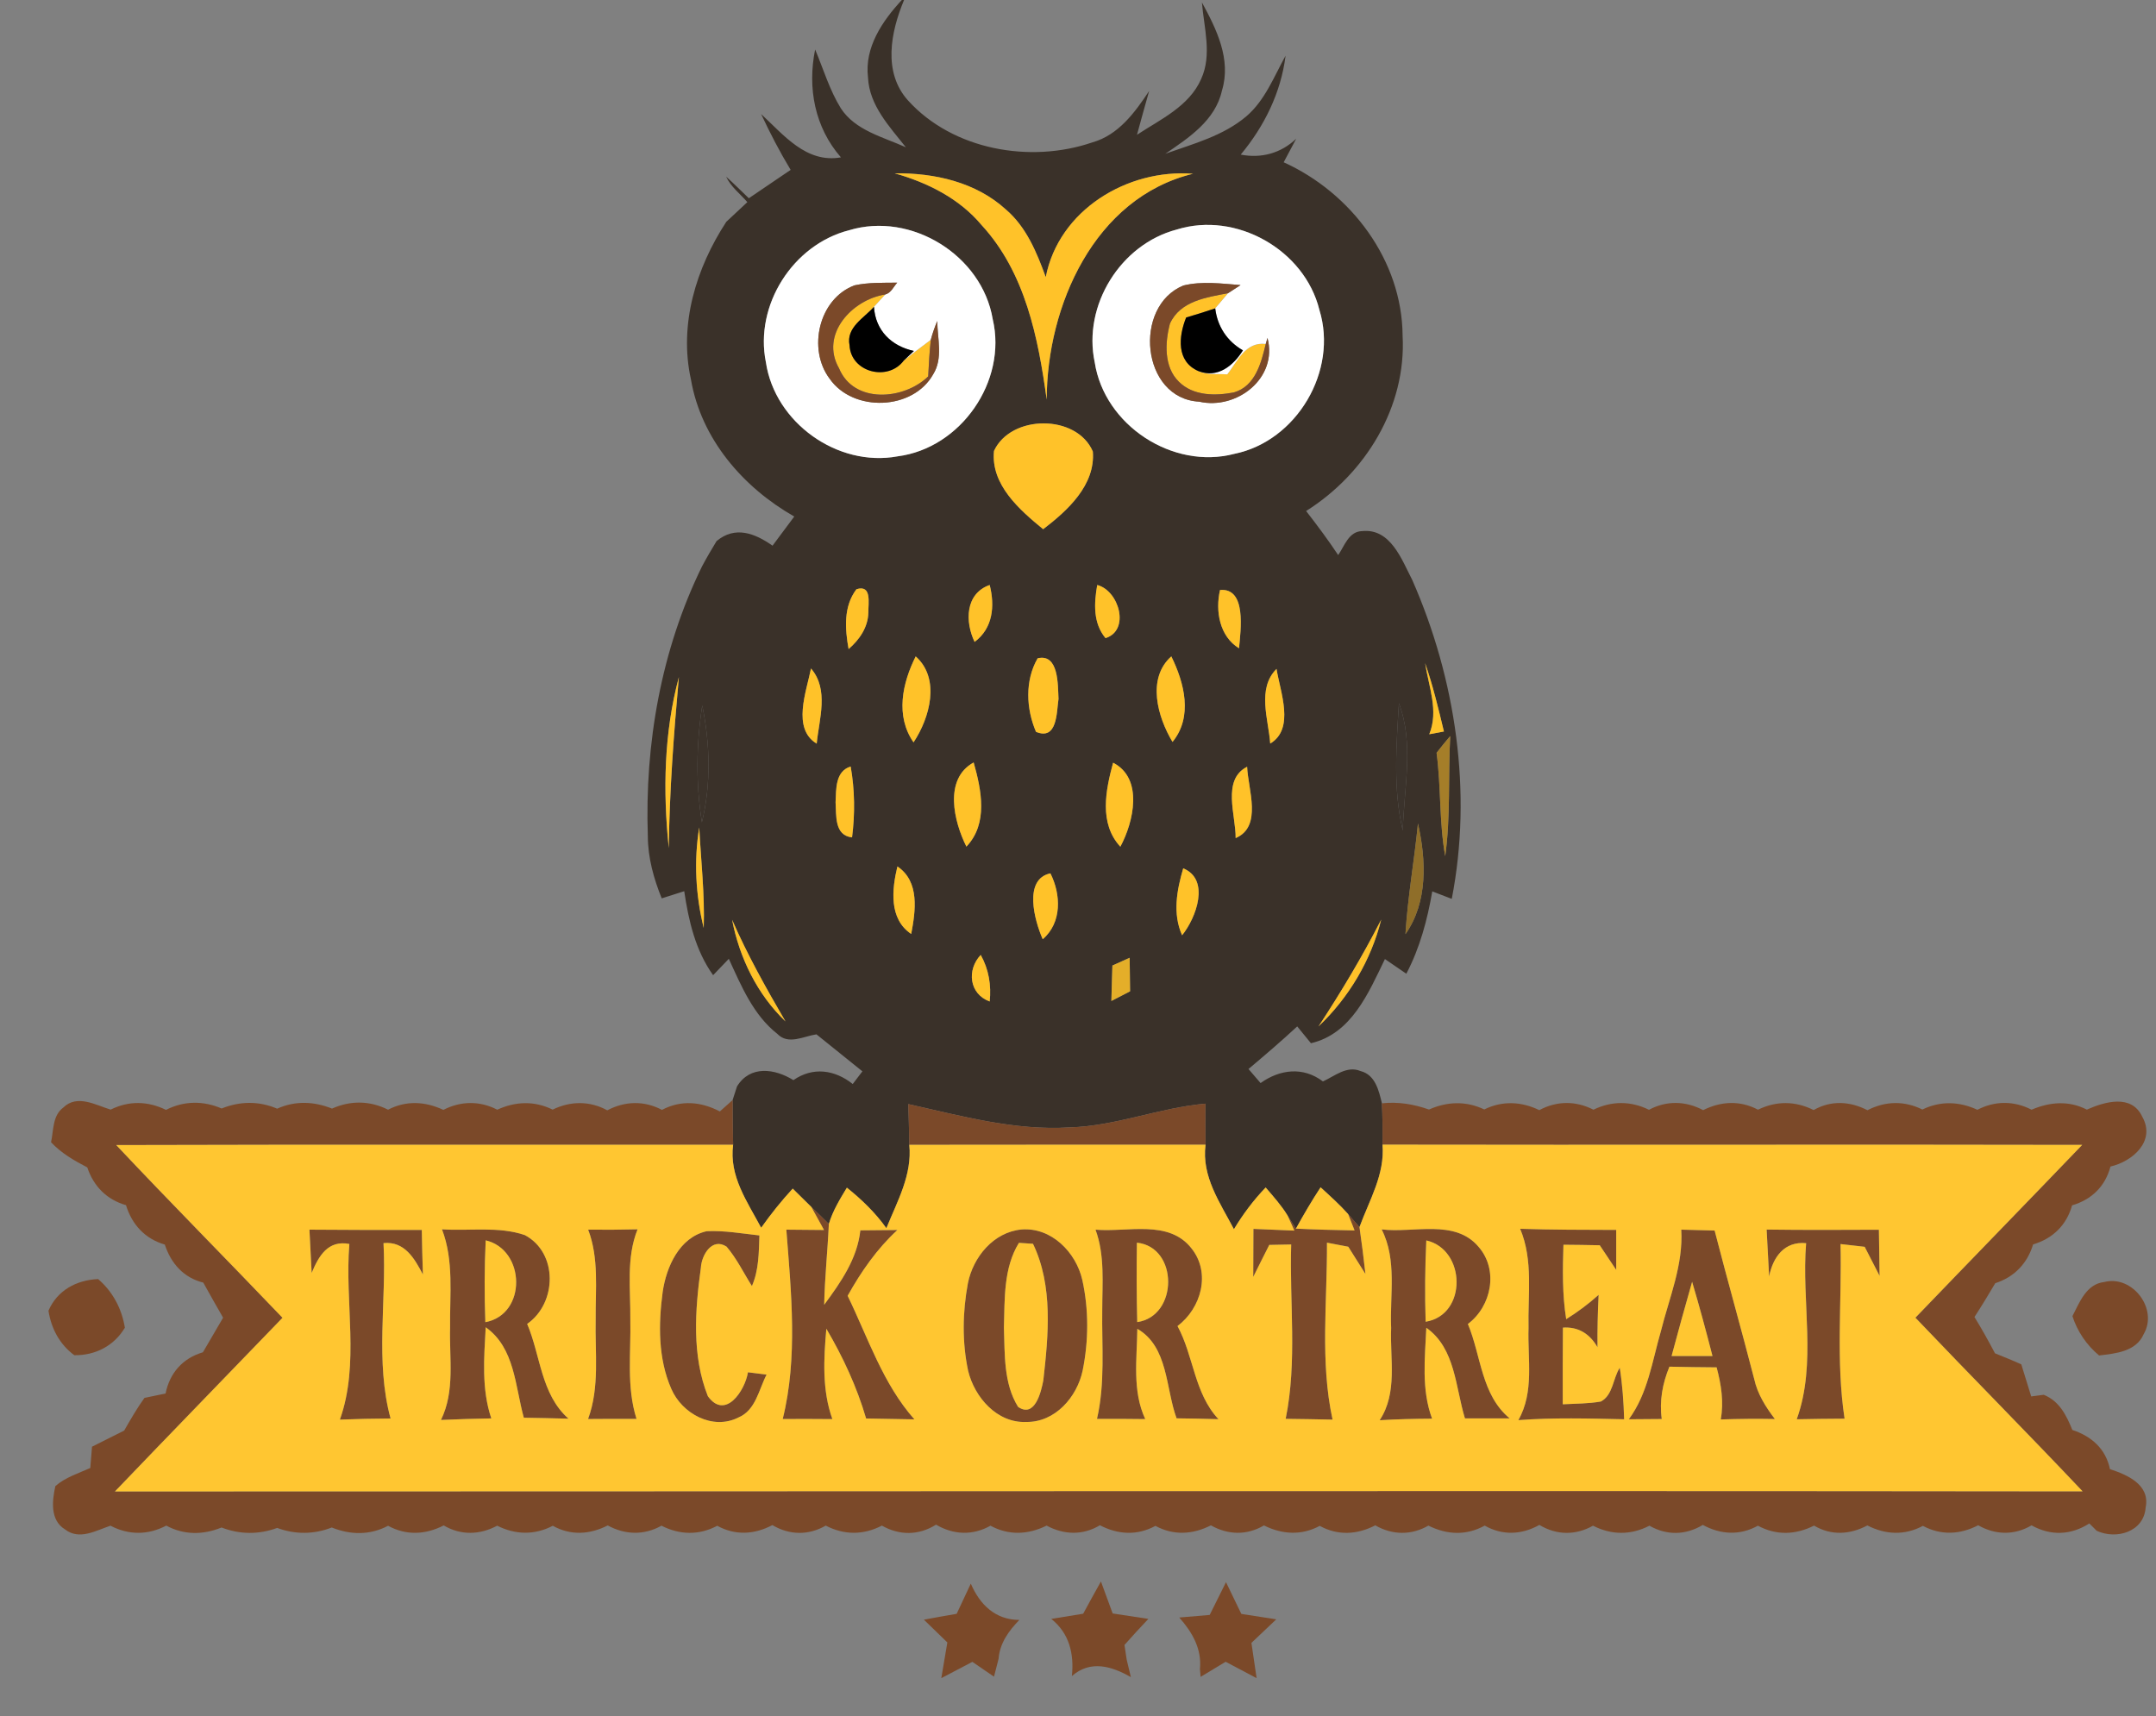<?xml version="1.0" encoding="UTF-8" ?>
<!DOCTYPE svg PUBLIC "-//W3C//DTD SVG 1.1//EN" "http://www.w3.org/Graphics/SVG/1.1/DTD/svg11.dtd">
<svg width="250pt" height="199pt" viewBox="0 0 250 199" version="1.1" xmlns="http://www.w3.org/2000/svg">
<rect x="0" y="0" width="250" height="199" fill="#808080" stroke="none"/>
<g id="normal">
<path fill="#3a3129" opacity="1.00" d=" M 104.57 0.00 L 104.83 0.00 C 103.29 3.69 102.34 8.37 105.29 11.65 C 110.50 17.40 119.48 18.98 126.67 16.51 C 129.69 15.66 131.60 13.04 133.25 10.55 C 132.77 12.24 132.30 13.94 131.84 15.63 C 134.56 13.84 137.90 12.33 139.28 9.16 C 140.57 6.34 139.60 3.21 139.37 0.28 C 141.06 3.37 142.80 6.90 141.69 10.51 C 140.93 13.96 137.85 15.98 135.13 17.83 C 138.38 16.67 141.85 15.76 144.53 13.48 C 146.69 11.63 147.72 8.89 149.07 6.46 C 148.53 10.75 146.61 14.63 143.87 17.93 C 146.26 18.39 148.52 17.78 150.30 16.09 C 149.81 17.00 149.33 17.91 148.85 18.82 C 156.67 22.36 162.58 30.19 162.64 38.93 C 163.09 47.18 158.32 54.95 151.45 59.26 C 152.74 60.92 154.00 62.61 155.17 64.37 C 155.91 63.31 156.39 61.61 157.97 61.59 C 161.25 61.26 162.54 64.90 163.76 67.26 C 168.81 78.75 170.75 91.87 168.34 104.24 C 167.78 104.02 166.64 103.58 166.08 103.37 C 165.51 106.67 164.64 109.94 163.07 112.92 C 162.24 112.35 161.41 111.78 160.59 111.22 C 158.69 115.13 156.73 119.88 152.01 120.98 C 151.61 120.49 150.82 119.52 150.42 119.03 C 148.59 120.73 146.68 122.36 144.77 123.97 C 145.12 124.38 145.82 125.19 146.17 125.60 C 148.42 123.99 151.12 123.68 153.40 125.41 C 154.76 124.80 156.17 123.54 157.77 124.21 C 159.47 124.64 159.89 126.48 160.24 127.95 C 160.32 129.54 160.32 131.14 160.31 132.74 C 160.60 136.19 158.78 139.18 157.64 142.30 C 157.31 141.92 156.65 141.17 156.32 140.79 C 155.33 139.68 154.22 138.69 153.13 137.69 C 152.11 139.24 151.17 140.85 150.27 142.48 C 150.03 142.10 149.55 141.34 149.30 140.96 C 148.58 139.78 147.65 138.75 146.76 137.71 C 145.35 139.18 144.13 140.81 143.08 142.55 C 141.47 139.46 139.31 136.44 139.79 132.75 C 139.77 131.16 139.78 129.58 139.78 127.99 C 134.45 128.45 129.40 130.59 124.03 130.74 C 117.67 131.14 111.47 129.41 105.32 128.04 C 105.37 129.61 105.42 131.18 105.44 132.76 C 105.79 136.24 104.04 139.32 102.78 142.43 C 101.50 140.63 99.91 139.10 98.20 137.73 C 97.39 139.07 96.56 140.42 96.11 141.94 C 95.44 141.27 94.76 140.61 94.08 139.97 C 93.36 139.25 92.64 138.54 91.92 137.84 C 90.60 139.27 89.39 140.79 88.26 142.38 C 86.65 139.35 84.52 136.39 85.01 132.75 C 84.97 131.03 84.95 129.30 84.95 127.57 C 85.08 127.18 85.33 126.39 85.46 125.99 C 86.97 123.52 89.83 123.91 92.00 125.26 C 94.26 123.69 96.79 124.05 98.88 125.71 C 99.16 125.34 99.72 124.60 100.00 124.24 C 98.22 122.81 96.45 121.37 94.67 119.95 C 93.18 120.17 91.40 121.22 90.13 119.89 C 87.34 117.70 85.95 114.32 84.51 111.19 C 84.06 111.67 83.15 112.62 82.69 113.09 C 80.64 110.22 79.85 106.78 79.34 103.35 C 78.47 103.63 77.60 103.90 76.73 104.18 C 75.80 101.89 75.13 99.47 75.12 96.98 C 74.75 86.27 76.66 75.36 81.40 65.69 C 81.93 64.69 82.50 63.72 83.09 62.75 C 85.24 60.95 87.53 61.84 89.58 63.28 C 90.42 62.15 91.26 61.02 92.10 59.90 C 86.15 56.52 81.30 50.89 80.12 44.01 C 78.70 37.63 80.72 31.07 84.22 25.72 C 85.03 24.96 85.84 24.20 86.66 23.44 C 85.82 22.47 84.75 21.67 84.20 20.49 C 85.10 21.29 85.95 22.15 86.83 22.99 C 88.44 21.89 90.06 20.79 91.68 19.70 C 90.42 17.61 89.29 15.44 88.26 13.23 C 90.87 15.64 93.48 18.96 97.51 18.25 C 94.48 14.78 93.61 10.21 94.52 5.74 C 95.48 8.02 96.19 10.44 97.50 12.56 C 99.18 15.14 102.39 15.88 105.04 17.08 C 103.14 14.67 100.80 12.23 100.65 8.98 C 100.23 5.49 102.32 2.43 104.57 0.00 M 103.75 20.10 C 107.57 21.18 111.25 23.02 113.83 26.11 C 118.89 31.61 120.39 39.18 121.37 46.34 C 121.39 35.49 126.88 22.94 138.33 20.15 C 130.72 19.56 122.77 24.36 121.26 32.14 C 120.22 29.28 119.01 26.32 116.63 24.29 C 113.16 21.12 108.34 20.04 103.75 20.10 M 98.46 26.70 C 91.94 28.36 87.47 35.40 88.81 42.01 C 89.85 49.01 97.12 54.21 104.08 52.92 C 111.41 51.98 116.81 44.21 115.11 37.01 C 113.87 29.60 105.65 24.52 98.46 26.70 M 136.45 26.62 C 129.94 28.32 125.53 35.42 126.94 42.02 C 128.06 49.31 135.98 54.51 143.13 52.63 C 150.36 51.16 155.18 43.01 152.99 35.94 C 151.28 28.97 143.32 24.47 136.45 26.62 M 115.26 52.29 C 114.87 56.21 118.21 59.11 120.96 61.37 C 123.79 59.21 127.03 56.25 126.72 52.36 C 124.86 48.01 117.23 48.04 115.26 52.29 M 99.31 68.33 C 97.79 70.33 97.98 72.93 98.40 75.27 C 99.65 74.19 100.64 72.77 100.69 71.06 C 100.67 69.97 101.13 67.76 99.31 68.33 M 113.01 74.44 C 115.15 72.85 115.37 70.25 114.76 67.84 C 111.91 68.84 111.89 72.11 113.01 74.44 M 127.23 67.84 C 126.86 69.94 126.73 72.25 128.19 74.00 C 131.07 73.10 129.77 68.50 127.23 67.84 M 141.47 68.42 C 140.91 70.84 141.40 73.79 143.67 75.18 C 143.87 73.06 144.56 68.15 141.47 68.42 M 120.32 76.34 C 118.83 78.92 118.98 82.19 120.13 84.87 C 122.61 85.90 122.51 82.62 122.74 81.05 C 122.66 79.44 122.78 75.76 120.32 76.34 M 105.93 86.09 C 107.81 83.26 109.08 78.71 106.18 76.12 C 104.63 79.22 103.80 83.02 105.93 86.09 M 135.96 86.04 C 138.35 83.12 137.33 79.18 135.82 76.12 C 132.95 78.68 134.23 83.16 135.96 86.04 M 165.25 76.90 C 165.66 79.62 166.85 82.43 165.73 85.15 C 166.15 85.07 167.00 84.91 167.43 84.83 C 166.79 82.16 166.15 79.49 165.25 76.90 M 94.04 77.52 C 93.51 80.20 91.81 84.49 94.70 86.24 C 94.98 83.38 96.15 79.97 94.04 77.52 M 147.29 86.23 C 150.17 84.50 148.45 80.26 148.02 77.57 C 145.72 79.88 147.09 83.41 147.29 86.23 M 77.55 98.34 C 77.63 91.71 78.13 85.11 78.72 78.52 C 76.99 84.97 76.86 91.73 77.55 98.34 M 81.43 81.81 C 80.73 86.29 80.67 90.87 81.39 95.36 C 82.47 90.92 82.34 86.26 81.43 81.81 M 162.21 81.56 C 161.92 86.46 161.51 91.49 162.66 96.32 C 162.79 91.47 163.99 86.17 162.21 81.56 M 166.58 87.30 C 167.11 91.28 166.87 95.32 167.58 99.28 C 168.22 94.67 167.91 90.00 168.16 85.36 C 167.62 86.00 167.09 86.64 166.58 87.30 M 96.89 93.03 C 96.99 94.56 96.73 96.88 98.80 97.11 C 99.15 94.38 99.12 91.61 98.64 88.89 C 96.85 89.44 96.96 91.51 96.89 93.03 M 112.06 98.18 C 114.61 95.50 113.80 91.61 112.90 88.42 C 109.40 90.34 110.61 95.28 112.06 98.18 M 129.07 88.45 C 128.21 91.64 127.41 95.48 129.91 98.19 C 131.45 95.34 132.62 90.27 129.07 88.45 M 143.28 97.19 C 146.42 95.85 144.71 91.52 144.61 88.92 C 141.64 90.42 143.32 94.58 143.28 97.19 M 81.60 107.61 C 81.73 103.72 81.28 99.84 81.08 95.96 C 80.45 99.84 80.66 103.80 81.60 107.61 M 164.42 95.50 C 164.00 99.79 163.23 104.03 162.97 108.33 C 165.58 104.63 165.38 99.73 164.42 95.50 M 104.06 100.48 C 103.42 103.13 103.05 106.56 105.66 108.31 C 106.16 105.65 106.67 102.24 104.06 100.48 M 120.91 108.92 C 123.16 106.99 123.03 103.72 121.80 101.28 C 118.64 101.95 119.95 106.74 120.91 108.92 M 137.20 100.70 C 136.46 103.23 135.95 105.95 137.07 108.46 C 138.71 106.44 140.35 101.99 137.20 100.70 M 84.89 106.66 C 85.74 111.07 87.81 115.32 91.08 118.45 C 88.84 114.61 86.67 110.74 84.89 106.66 M 152.89 119.03 C 156.41 115.68 158.98 111.36 160.16 106.64 C 157.98 110.91 155.52 115.02 152.89 119.03 M 114.76 116.14 C 114.96 114.26 114.65 112.40 113.72 110.74 C 112.08 112.48 112.38 115.27 114.76 116.14 M 128.99 111.97 C 128.94 113.34 128.91 114.71 128.87 116.08 C 129.42 115.80 130.50 115.24 131.04 114.96 C 131.03 113.66 131.01 112.37 130.99 111.07 C 130.49 111.30 129.49 111.74 128.99 111.97 Z" />
<path fill="#ffc229" opacity="1.00" d=" M 103.75 20.10 C 108.34 20.04 113.16 21.12 116.63 24.29 C 119.01 26.32 120.22 29.28 121.26 32.14 C 122.77 24.36 130.72 19.56 138.33 20.15 C 126.88 22.94 121.39 35.49 121.37 46.34 C 120.39 39.18 118.89 31.61 113.83 26.11 C 111.25 23.02 107.57 21.18 103.75 20.10 Z" />
<path fill="#ffc229" opacity="1.00" d=" M 97.29 42.71 C 95.04 38.79 98.81 34.74 102.65 34.15 C 102.32 34.51 101.67 35.22 101.34 35.58 C 100.19 36.89 98.09 37.96 98.51 40.04 C 98.66 43.18 102.96 44.28 104.80 41.81 C 105.83 41.00 106.87 40.19 107.93 39.41 C 107.78 40.82 107.70 42.23 107.63 43.65 C 104.82 46.39 99.01 46.87 97.29 42.71 Z" />
<path fill="#ffc229" opacity="1.00" d=" M 135.66 37.53 C 136.86 34.89 139.89 34.49 142.40 34.00 C 142.03 34.44 141.28 35.32 140.91 35.76 C 139.79 36.14 138.67 36.49 137.54 36.82 C 136.66 39.01 136.37 41.93 138.98 43.04 C 140.01 43.52 141.20 43.32 142.31 43.42 C 143.48 41.93 144.41 39.60 146.77 39.89 C 146.25 42.07 145.56 44.78 143.10 45.50 C 140.94 45.93 138.37 45.93 136.70 44.27 C 134.94 42.55 135.08 39.73 135.66 37.53 Z" />
<path fill="#ffc229" opacity="1.00" d=" M 115.26 52.29 C 117.23 48.04 124.86 48.01 126.72 52.36 C 127.03 56.25 123.79 59.21 120.96 61.37 C 118.21 59.11 114.87 56.21 115.26 52.29 Z" />
<path fill="#ffc229" opacity="1.00" d=" M 99.31 68.33 C 101.13 67.76 100.67 69.97 100.69 71.06 C 100.64 72.77 99.65 74.19 98.40 75.27 C 97.98 72.93 97.79 70.33 99.31 68.33 Z" />
<path fill="#ffc229" opacity="1.00" d=" M 113.01 74.44 C 111.89 72.11 111.91 68.84 114.76 67.84 C 115.37 70.25 115.15 72.85 113.01 74.44 Z" />
<path fill="#ffc229" opacity="1.00" d=" M 127.23 67.84 C 129.77 68.50 131.07 73.10 128.19 74.00 C 126.73 72.25 126.86 69.94 127.23 67.84 Z" />
<path fill="#ffc229" opacity="1.00" d=" M 141.47 68.42 C 144.56 68.15 143.87 73.06 143.67 75.18 C 141.40 73.79 140.91 70.84 141.47 68.42 Z" />
<path fill="#ffc229" opacity="1.00" d=" M 120.32 76.34 C 122.78 75.76 122.66 79.44 122.74 81.05 C 122.51 82.62 122.61 85.90 120.13 84.87 C 118.98 82.19 118.83 78.92 120.32 76.34 Z" />
<path fill="#ffc229" opacity="1.00" d=" M 105.93 86.09 C 103.80 83.02 104.63 79.22 106.18 76.12 C 109.08 78.71 107.81 83.26 105.93 86.09 Z" />
<path fill="#ffc229" opacity="1.00" d=" M 135.96 86.04 C 134.23 83.16 132.95 78.68 135.82 76.12 C 137.33 79.18 138.35 83.12 135.96 86.04 Z" />
<path fill="#ffc229" opacity="1.00" d=" M 165.25 76.90 C 166.15 79.49 166.79 82.16 167.43 84.83 C 167.00 84.91 166.15 85.07 165.73 85.15 C 166.85 82.43 165.66 79.62 165.25 76.90 Z" />
<path fill="#ffc229" opacity="1.00" d=" M 94.04 77.52 C 96.15 79.97 94.98 83.38 94.70 86.24 C 91.81 84.49 93.51 80.20 94.04 77.52 Z" />
<path fill="#ffc229" opacity="1.00" d=" M 147.29 86.23 C 147.09 83.41 145.72 79.88 148.02 77.57 C 148.45 80.26 150.17 84.50 147.29 86.23 Z" />
<path fill="#ffc229" opacity="1.00" d=" M 77.55 98.34 C 76.86 91.73 76.99 84.97 78.72 78.52 C 78.13 85.11 77.63 91.71 77.55 98.34 Z" />
<path fill="#ffc229" opacity="1.00" d=" M 96.89 93.03 C 96.96 91.51 96.85 89.44 98.64 88.89 C 99.12 91.61 99.15 94.38 98.80 97.11 C 96.73 96.88 96.99 94.56 96.89 93.03 Z" />
<path fill="#ffc229" opacity="1.00" d=" M 112.06 98.18 C 110.61 95.28 109.40 90.34 112.90 88.42 C 113.80 91.61 114.61 95.50 112.06 98.18 Z" />
<path fill="#ffc229" opacity="1.00" d=" M 129.07 88.45 C 132.62 90.27 131.45 95.34 129.91 98.19 C 127.41 95.48 128.21 91.64 129.07 88.45 Z" />
<path fill="#ffc229" opacity="1.00" d=" M 143.28 97.19 C 143.32 94.58 141.64 90.42 144.61 88.92 C 144.71 91.52 146.42 95.85 143.28 97.19 Z" />
<path fill="#ffc229" opacity="1.00" d=" M 81.60 107.61 C 80.66 103.80 80.45 99.84 81.08 95.96 C 81.28 99.84 81.73 103.72 81.60 107.61 Z" />
<path fill="#ffc229" opacity="1.00" d=" M 104.06 100.48 C 106.67 102.24 106.16 105.65 105.66 108.31 C 103.05 106.56 103.42 103.13 104.06 100.48 Z" />
<path fill="#ffc229" opacity="1.00" d=" M 120.91 108.92 C 119.95 106.74 118.64 101.95 121.80 101.28 C 123.03 103.72 123.16 106.99 120.91 108.92 Z" />
<path fill="#ffc229" opacity="1.00" d=" M 137.20 100.70 C 140.35 101.99 138.71 106.44 137.07 108.46 C 135.95 105.95 136.46 103.23 137.20 100.70 Z" />
<path fill="#ffc229" opacity="1.00" d=" M 84.89 106.66 C 86.67 110.74 88.84 114.61 91.08 118.45 C 87.81 115.32 85.74 111.07 84.89 106.66 Z" />
<path fill="#ffc229" opacity="1.00" d=" M 152.89 119.03 C 155.52 115.02 157.98 110.91 160.16 106.64 C 158.98 111.36 156.41 115.68 152.89 119.03 Z" />
<path fill="#ffc229" opacity="1.00" d=" M 114.76 116.14 C 112.38 115.27 112.08 112.48 113.72 110.74 C 114.65 112.40 114.96 114.26 114.76 116.14 Z" />
<path fill="#ffffff" opacity="1.00" d=" M 98.46 26.70 C 105.65 24.52 113.87 29.60 115.11 37.01 C 116.81 44.21 111.41 51.98 104.08 52.92 C 97.12 54.21 89.85 49.01 88.81 42.01 C 87.47 35.40 91.94 28.36 98.46 26.70 M 99.09 33.09 C 94.93 34.64 93.61 40.50 96.21 43.93 C 98.94 47.84 105.87 47.60 108.21 43.40 C 109.37 41.54 108.70 39.26 108.68 37.23 C 108.38 37.94 108.13 38.66 107.93 39.41 C 106.87 40.19 105.83 41.00 104.80 41.81 L 105.97 40.70 C 103.39 40.14 101.51 38.35 101.34 35.58 C 101.67 35.22 102.32 34.51 102.65 34.15 C 103.33 33.97 103.60 33.26 104.04 32.78 C 102.39 32.80 100.71 32.74 99.09 33.09 Z" />
<path fill="#ffffff" opacity="1.00" d=" M 136.45 26.62 C 143.32 24.47 151.28 28.97 152.99 35.94 C 155.18 43.01 150.36 51.16 143.13 52.63 C 135.98 54.51 128.06 49.31 126.94 42.02 C 125.53 35.42 129.94 28.32 136.45 26.62 M 137.22 33.11 C 131.35 35.51 132.32 46.22 139.05 46.58 C 143.40 47.57 148.21 43.85 146.97 39.19 L 146.77 39.89 C 144.41 39.60 143.48 41.93 142.31 43.42 C 141.20 43.32 140.01 43.52 138.98 43.04 C 141.19 43.90 143.02 42.40 144.12 40.63 C 142.29 39.57 141.16 37.86 140.91 35.76 C 141.28 35.32 142.03 34.44 142.40 34.00 C 142.77 33.77 143.49 33.30 143.85 33.06 C 141.65 32.89 139.39 32.58 137.22 33.11 Z" />
<path fill="#7b4929" opacity="1.00" d=" M 99.09 33.09 C 100.71 32.74 102.39 32.80 104.04 32.78 C 103.60 33.26 103.33 33.97 102.65 34.15 C 98.81 34.74 95.04 38.79 97.29 42.71 C 99.01 46.87 104.82 46.39 107.63 43.65 C 107.70 42.23 107.78 40.82 107.93 39.41 C 108.13 38.66 108.38 37.94 108.68 37.23 C 108.70 39.26 109.37 41.54 108.21 43.40 C 105.87 47.60 98.94 47.84 96.21 43.93 C 93.61 40.50 94.93 34.64 99.09 33.09 Z" />
<path fill="#7b4929" opacity="1.00" d=" M 137.22 33.11 C 139.39 32.58 141.65 32.89 143.85 33.06 C 143.49 33.30 142.77 33.77 142.40 34.00 C 139.89 34.49 136.86 34.89 135.66 37.53 C 135.08 39.73 134.94 42.55 136.70 44.27 C 138.37 45.93 140.94 45.93 143.10 45.50 C 145.56 44.78 146.25 42.07 146.77 39.89 L 146.97 39.19 C 148.21 43.85 143.40 47.57 139.05 46.58 C 132.32 46.22 131.35 35.51 137.22 33.11 Z" />
<path fill="#7b4929" opacity="1.00" d=" M 7.34 128.44 C 8.94 126.87 11.09 128.15 12.83 128.68 C 14.94 127.63 17.14 127.68 19.25 128.71 C 21.32 127.65 23.58 127.63 25.70 128.55 C 27.83 127.69 30.03 127.67 32.14 128.57 C 34.22 127.63 36.41 127.72 38.50 128.56 C 40.64 127.60 42.90 127.63 45.00 128.69 C 47.09 127.60 49.30 127.72 51.41 128.71 C 53.43 127.67 55.64 127.64 57.66 128.69 C 59.77 127.72 61.98 127.64 64.08 128.68 C 66.15 127.67 68.38 127.65 70.42 128.76 C 72.47 127.68 74.70 127.62 76.76 128.71 C 78.97 127.54 81.29 127.75 83.47 128.89 C 83.84 128.56 84.58 127.90 84.95 127.57 C 84.95 129.30 84.97 131.03 85.01 132.75 C 61.17 132.77 37.32 132.72 13.48 132.79 C 19.83 139.54 26.36 146.12 32.76 152.82 C 26.29 159.54 19.78 166.22 13.33 172.96 C 89.38 172.96 165.44 172.86 241.49 172.95 C 235.09 166.18 228.53 159.56 222.10 152.81 C 228.53 146.12 235.01 139.47 241.44 132.77 C 214.39 132.71 187.35 132.79 160.31 132.74 C 160.32 131.14 160.32 129.54 160.24 127.95 C 162.11 127.74 163.94 128.05 165.70 128.67 C 167.81 127.73 170.01 127.66 172.11 128.66 C 174.19 127.63 176.41 127.73 178.49 128.74 C 180.52 127.65 182.72 127.64 184.77 128.69 C 186.88 127.66 189.10 127.66 191.21 128.70 C 193.24 127.61 195.46 127.66 197.49 128.74 C 199.57 127.70 201.78 127.59 203.85 128.69 C 205.97 127.65 208.19 127.67 210.30 128.73 C 212.31 127.58 214.52 127.70 216.54 128.75 C 218.61 127.68 220.83 127.63 222.91 128.67 C 225.00 127.65 227.20 127.73 229.29 128.70 C 231.32 127.64 233.54 127.64 235.57 128.69 C 237.68 127.79 239.89 127.60 241.98 128.68 C 244.06 127.76 247.16 126.85 248.40 129.49 C 250.01 132.32 247.29 134.69 244.72 135.28 C 244.12 137.58 242.53 139.12 240.27 139.78 C 239.63 142.08 238.02 143.64 235.75 144.31 C 235.08 146.53 233.56 148.10 231.36 148.81 C 230.58 150.13 229.79 151.44 228.95 152.73 C 229.79 154.10 230.58 155.51 231.33 156.94 C 232.34 157.35 233.37 157.76 234.38 158.22 C 234.77 159.45 235.15 160.70 235.53 161.94 C 235.89 161.90 236.62 161.80 236.98 161.75 C 238.78 162.46 239.62 164.14 240.30 165.83 C 242.51 166.55 244.18 168.02 244.66 170.37 C 246.66 171.03 249.34 172.17 248.80 174.82 C 248.60 177.65 245.40 178.58 243.12 177.52 L 242.27 176.67 C 240.13 178.04 237.79 178.13 235.57 176.89 C 233.58 178.06 231.37 178.02 229.38 176.88 C 227.28 177.97 225.06 178.07 222.97 176.95 C 220.87 178.08 218.63 177.98 216.53 176.90 C 214.52 177.97 212.33 178.10 210.35 176.92 C 208.21 178.00 205.96 178.08 203.84 176.93 C 201.76 178.09 199.52 177.97 197.45 176.84 C 195.47 178.04 193.26 178.08 191.26 176.93 C 189.12 178.04 186.86 178.03 184.72 176.93 C 182.70 178.07 180.48 178.04 178.50 176.84 C 176.46 177.99 174.21 178.09 172.16 176.92 C 170.03 178.10 167.77 177.99 165.63 176.92 C 163.65 178.06 161.45 178.03 159.47 176.89 C 157.37 177.98 155.12 178.10 153.03 176.95 C 150.92 178.09 148.67 177.95 146.56 176.90 C 144.58 178.07 142.39 178.01 140.41 176.89 C 138.31 177.96 136.07 178.09 133.98 176.95 C 131.87 178.10 129.64 177.97 127.54 176.88 C 125.56 178.07 123.36 178.00 121.36 176.92 C 119.22 177.98 116.97 178.08 114.85 176.93 C 112.80 178.09 110.56 178.00 108.54 176.81 C 106.54 178.07 104.29 178.08 102.26 176.92 C 100.13 178.03 97.88 178.03 95.75 176.92 C 93.75 178.07 91.55 178.04 89.56 176.86 C 87.49 177.96 85.25 178.09 83.17 176.94 C 81.06 178.06 78.82 178.01 76.70 176.93 C 74.69 178.06 72.48 178.00 70.47 176.90 C 68.39 177.96 66.17 178.10 64.10 176.94 C 61.99 178.04 59.76 177.99 57.65 176.93 C 55.64 178.01 53.43 178.07 51.45 176.90 C 49.34 177.98 47.10 178.09 45.00 176.94 C 42.90 178.05 40.64 178.01 38.47 177.14 C 36.40 177.95 34.22 177.96 32.14 177.19 C 30.02 177.97 27.81 177.96 25.69 177.14 C 23.57 178.01 21.32 178.03 19.28 176.92 C 17.17 178.03 14.93 178.04 12.81 176.93 C 11.14 177.49 9.19 178.65 7.54 177.36 C 5.79 176.30 6.04 174.04 6.42 172.34 C 7.58 171.32 9.09 170.86 10.47 170.24 C 10.52 169.63 10.62 168.39 10.67 167.77 C 11.91 167.14 13.16 166.52 14.40 165.90 C 15.14 164.61 15.88 163.32 16.75 162.11 C 17.36 161.98 18.59 161.73 19.20 161.60 C 19.68 159.21 21.19 157.51 23.53 156.82 C 24.32 155.48 25.09 154.14 25.87 152.81 C 25.09 151.46 24.33 150.10 23.57 148.74 C 21.28 148.17 19.83 146.52 19.11 144.33 C 16.81 143.66 15.30 142.01 14.61 139.76 C 12.38 139.12 10.85 137.57 10.12 135.38 C 8.60 134.59 7.10 133.73 5.92 132.46 C 6.22 131.08 6.08 129.37 7.34 128.44 Z" />
<path fill="#7b4929" opacity="1.00" d=" M 105.32 128.04 C 111.47 129.41 117.67 131.14 124.03 130.74 C 129.40 130.59 134.45 128.45 139.78 127.99 C 139.78 129.58 139.77 131.16 139.79 132.75 C 128.34 132.75 116.89 132.74 105.44 132.76 C 105.42 131.18 105.37 129.61 105.32 128.04 Z" />
<path fill="#7b4929" opacity="1.00" d=" M 94.08 139.97 C 94.76 140.61 95.44 141.27 96.11 141.94 C 95.97 145.06 95.63 148.18 95.57 151.31 C 97.48 148.72 99.41 145.98 99.76 142.68 C 100.83 142.67 102.98 142.65 104.06 142.64 C 101.69 144.82 99.85 147.47 98.29 150.27 C 100.66 155.15 102.37 160.47 106.03 164.60 C 104.16 164.56 102.29 164.53 100.43 164.50 C 99.36 160.84 97.75 157.37 95.82 154.09 C 95.51 157.59 95.31 161.20 96.52 164.57 C 94.60 164.55 92.68 164.55 90.76 164.56 C 92.53 157.43 91.74 149.86 91.18 142.60 C 92.28 142.61 94.46 142.63 95.55 142.64 C 95.19 141.97 94.45 140.63 94.08 139.97 Z" />
<path fill="#7b4929" opacity="1.00" d=" M 149.30 140.96 C 149.55 141.34 150.03 142.10 150.27 142.48 C 152.54 142.59 154.80 142.65 157.07 142.69 L 156.32 140.79 C 156.65 141.17 157.31 141.92 157.64 142.30 C 157.90 144.10 158.13 145.92 158.33 147.74 C 157.83 146.95 156.84 145.37 156.34 144.58 C 155.72 144.46 154.49 144.23 153.87 144.11 C 153.91 150.95 153.05 157.89 154.52 164.63 C 152.71 164.59 150.89 164.56 149.08 164.54 C 150.44 157.88 149.51 151.05 149.72 144.32 C 149.09 144.33 147.82 144.35 147.18 144.37 C 146.55 145.60 145.94 146.84 145.32 148.08 C 145.32 146.22 145.33 144.37 145.34 142.51 C 146.92 142.58 148.51 142.65 150.09 142.71 L 149.30 140.96 Z" />
<path fill="#7b4929" opacity="1.00" d=" M 68.20 142.60 C 70.11 142.62 72.02 142.61 73.93 142.56 C 72.59 145.89 73.13 149.53 73.09 153.01 C 73.18 156.86 72.62 160.81 73.81 164.55 C 71.94 164.54 70.06 164.54 68.19 164.56 C 69.56 160.84 68.98 156.85 69.07 152.98 C 69.04 149.51 69.47 145.92 68.20 142.60 Z" />
<path fill="#7b4929" opacity="1.00" d=" M 118.44 142.58 C 121.91 142.30 124.77 145.22 125.50 148.43 C 126.26 151.86 126.24 155.49 125.54 158.94 C 124.89 162.01 122.35 164.95 119.01 164.90 C 115.62 165.06 113.00 162.04 112.26 158.97 C 111.55 155.64 111.61 152.16 112.23 148.83 C 112.83 145.78 115.20 142.89 118.44 142.58 M 118.15 144.13 C 116.35 147.05 116.51 150.65 116.41 153.95 C 116.52 157.04 116.36 160.42 118.05 163.15 C 120.00 164.49 120.73 161.40 120.98 160.07 C 121.57 154.85 122.13 149.11 119.78 144.24 C 119.37 144.21 118.56 144.16 118.15 144.13 Z" />
<path fill="#7b4929" opacity="1.00" d=" M 35.88 142.60 C 40.22 142.63 44.57 142.65 48.91 142.63 C 48.94 144.35 48.98 146.08 49.04 147.80 C 48.06 145.94 46.92 143.92 44.47 144.16 C 44.83 150.92 43.49 157.90 45.29 164.50 C 43.33 164.51 41.37 164.55 39.41 164.63 C 41.73 158.14 39.95 151.02 40.51 144.26 C 38.04 143.78 36.96 145.64 36.14 147.62 C 36.05 145.94 35.96 144.27 35.88 142.60 Z" />
<path fill="#7b4929" opacity="1.00" d=" M 51.25 142.56 C 54.44 142.78 57.79 142.18 60.86 143.23 C 64.73 145.29 64.59 151.13 61.13 153.53 C 62.70 157.23 62.72 161.69 65.92 164.52 C 64.19 164.47 62.47 164.44 60.74 164.41 C 59.73 160.78 59.70 156.30 56.32 153.92 C 56.13 157.45 55.82 161.07 56.97 164.49 C 55.02 164.52 53.07 164.58 51.13 164.67 C 52.78 161.31 52.09 157.54 52.19 153.95 C 52.14 150.14 52.65 146.21 51.25 142.56 M 56.32 143.84 C 56.17 147.00 56.16 150.17 56.28 153.33 C 61.12 152.42 60.95 144.94 56.32 143.84 Z" />
<path fill="#7b4929" opacity="1.00" d=" M 76.84 149.83 C 77.26 146.91 78.78 143.49 81.94 142.78 C 83.99 142.68 86.02 143.05 88.06 143.27 C 87.99 145.25 88.00 147.28 87.19 149.14 C 86.22 147.61 85.43 145.95 84.25 144.57 C 82.57 143.47 81.35 145.54 81.27 147.02 C 80.59 151.92 80.21 157.22 82.08 161.91 C 84.09 164.71 86.38 161.29 86.73 159.14 C 87.27 159.21 88.35 159.34 88.89 159.41 C 87.99 161.13 87.64 163.54 85.63 164.38 C 82.64 165.90 79.08 163.94 77.84 161.06 C 76.30 157.55 76.34 153.55 76.84 149.83 Z" />
<path fill="#7b4929" opacity="1.00" d=" M 127.03 142.60 C 130.71 142.93 135.51 141.38 138.16 144.77 C 140.44 147.62 139.29 151.71 136.54 153.78 C 138.43 157.27 138.47 161.57 141.29 164.58 C 139.67 164.53 138.05 164.50 136.43 164.48 C 135.15 161.00 135.48 156.18 131.88 154.10 C 131.84 157.60 131.27 161.29 132.80 164.57 C 130.93 164.54 129.06 164.54 127.20 164.55 C 128.16 160.41 127.75 156.14 127.81 151.93 C 127.81 148.81 128.13 145.59 127.03 142.60 M 131.83 144.11 C 131.79 147.17 131.79 150.25 131.87 153.32 C 136.64 152.63 136.67 144.62 131.83 144.11 Z" />
<path fill="#7b4929" opacity="1.00" d=" M 160.21 142.57 C 163.89 143.03 168.68 141.32 171.44 144.58 C 173.79 147.26 172.96 151.48 170.21 153.54 C 171.76 157.24 171.75 161.75 175.06 164.49 C 173.33 164.49 171.60 164.49 169.87 164.49 C 168.76 160.89 168.77 156.36 165.39 153.98 C 165.23 157.50 164.80 161.14 166.06 164.52 C 164.03 164.53 162.00 164.58 159.98 164.70 C 162.09 161.50 161.16 157.60 161.31 154.01 C 161.14 150.19 162.02 146.13 160.21 142.57 M 165.39 143.85 C 165.24 146.99 165.21 150.14 165.31 153.28 C 170.16 152.49 170.00 144.90 165.39 143.85 Z" />
<path fill="#7b4929" opacity="1.00" d=" M 176.27 142.50 C 179.98 142.62 183.70 142.62 187.41 142.63 C 187.42 144.18 187.42 145.72 187.41 147.27 C 186.77 146.31 186.14 145.36 185.50 144.41 C 184.10 144.38 182.69 144.36 181.29 144.35 C 181.20 147.23 181.15 150.13 181.61 152.98 C 182.94 152.15 184.20 151.21 185.37 150.16 C 185.27 152.19 185.22 154.21 185.24 156.24 C 184.35 154.68 183.01 153.84 181.23 153.96 C 181.20 156.92 181.21 159.88 181.21 162.85 C 182.68 162.77 184.17 162.79 185.63 162.53 C 187.04 161.79 187.03 159.83 187.82 158.61 C 188.13 160.59 188.27 162.58 188.33 164.59 C 184.24 164.50 180.14 164.38 176.06 164.69 C 177.93 161.41 177.12 157.59 177.24 154.01 C 177.15 150.16 177.81 146.16 176.27 142.50 Z" />
<path fill="#7b4929" opacity="1.00" d=" M 194.95 142.60 C 196.23 142.63 197.52 142.66 198.82 142.70 C 200.30 148.45 201.93 154.17 203.41 159.92 C 203.79 161.66 204.74 163.16 205.81 164.56 C 203.71 164.52 201.62 164.54 199.53 164.61 C 199.90 162.57 199.58 160.54 199.05 158.57 C 197.23 158.56 195.40 158.53 193.58 158.49 C 192.78 160.42 192.40 162.47 192.69 164.56 C 191.73 164.57 189.82 164.58 188.87 164.59 C 191.08 161.60 191.58 157.85 192.59 154.37 C 193.56 150.48 195.20 146.68 194.95 142.60 M 196.21 148.65 C 195.39 151.51 194.60 154.38 193.83 157.25 C 195.41 157.25 196.99 157.25 198.57 157.25 C 197.83 154.37 197.06 151.50 196.21 148.65 Z" />
<path fill="#7b4929" opacity="1.00" d=" M 204.85 142.59 C 209.19 142.65 213.53 142.63 217.87 142.61 C 217.89 144.39 217.92 146.18 217.95 147.96 C 217.37 146.84 216.79 145.71 216.22 144.59 C 215.28 144.48 214.35 144.37 213.42 144.27 C 213.58 151.01 212.87 157.82 213.89 164.52 C 212.04 164.53 210.19 164.55 208.34 164.59 C 210.69 158.09 208.87 150.94 209.43 144.17 C 206.93 143.92 205.58 145.77 205.14 148.03 C 205.05 146.21 204.95 144.40 204.85 142.59 Z" />
<path fill="#7b4929" opacity="1.00" d=" M 5.62 152.00 C 6.64 149.64 8.86 148.44 11.38 148.33 C 13.08 149.80 14.12 151.76 14.48 153.97 C 13.22 156.08 11.06 157.19 8.62 157.16 C 6.92 155.92 5.94 154.06 5.62 152.00 Z" />
<path fill="#7b4929" opacity="1.00" d=" M 240.31 152.63 C 241.14 151.02 241.92 148.90 244.01 148.67 C 247.27 147.84 250.27 151.79 248.58 154.70 C 247.70 156.75 245.32 156.96 243.40 157.19 C 241.95 155.98 240.89 154.42 240.31 152.63 Z" />
<path fill="#7b4929" opacity="1.00" d=" M 112.57 183.65 C 113.61 186.06 115.39 187.85 118.20 187.86 C 116.98 189.11 115.93 190.55 115.79 192.37 C 115.66 192.89 115.39 193.93 115.26 194.44 C 114.63 194.01 113.38 193.15 112.75 192.72 C 112.20 193.01 111.09 193.59 110.54 193.88 C 110.19 194.06 109.50 194.42 109.15 194.61 C 109.38 193.22 109.62 191.85 109.85 190.47 C 108.94 189.59 108.03 188.71 107.13 187.83 C 108.40 187.59 109.66 187.37 110.93 187.15 C 111.48 185.98 112.03 184.81 112.57 183.65 Z" />
<path fill="#7b4929" opacity="1.00" d=" M 125.60 187.14 C 126.28 185.89 126.96 184.64 127.66 183.40 C 128.11 184.63 128.57 185.87 129.02 187.11 C 130.40 187.32 131.78 187.53 133.16 187.74 C 132.22 188.73 131.30 189.73 130.39 190.76 L 130.64 192.43 L 130.70 192.69 C 130.81 193.14 131.02 194.04 131.13 194.49 C 128.92 193.23 126.46 192.47 124.29 194.37 C 124.56 191.80 124.00 189.41 121.90 187.74 C 123.13 187.54 124.37 187.34 125.60 187.14 Z" />
<path fill="#7b4929" opacity="1.00" d=" M 140.27 187.28 C 140.90 186.01 141.53 184.75 142.16 183.48 C 142.75 184.71 143.35 185.93 143.94 187.16 C 145.29 187.37 146.64 187.58 147.99 187.79 C 147.03 188.70 146.07 189.61 145.11 190.52 C 145.31 191.88 145.51 193.24 145.71 194.61 C 144.51 193.97 143.31 193.34 142.12 192.71 C 141.39 193.15 139.94 194.03 139.22 194.46 L 139.14 193.56 C 139.37 191.20 138.24 189.27 136.74 187.58 C 137.62 187.51 139.39 187.36 140.27 187.28 Z" />
<path fill="#000000" opacity="1.00" d=" M 137.54 36.82 C 138.67 36.49 139.79 36.14 140.91 35.76 C 141.16 37.86 142.29 39.57 144.12 40.63 C 143.02 42.40 141.19 43.90 138.98 43.04 C 136.37 41.93 136.66 39.01 137.54 36.82 Z" />
<path fill="#000000" opacity="1.00" d=" M 98.51 40.04 C 98.09 37.96 100.19 36.89 101.34 35.58 C 101.51 38.35 103.39 40.14 105.97 40.70 L 104.80 41.81 C 102.96 44.28 98.66 43.18 98.51 40.04 Z" />
<path fill="#2f251b" opacity="0.85" d=" M 81.43 81.81 C 82.34 86.26 82.47 90.92 81.39 95.36 C 80.67 90.87 80.73 86.29 81.43 81.81 Z" />
<path fill="#2f251d" opacity="0.84" d=" M 162.21 81.56 C 163.99 86.17 162.79 91.47 162.66 96.32 C 161.51 91.49 161.92 86.46 162.21 81.56 Z" />
<path fill="#a57e29" opacity="1.00" d=" M 166.58 87.30 C 167.09 86.64 167.62 86.00 168.16 85.36 C 167.91 90.00 168.22 94.67 167.58 99.28 C 166.87 95.32 167.11 91.28 166.58 87.30 Z" />
<path fill="#8f6e29" opacity="1.00" d=" M 164.42 95.50 C 165.38 99.73 165.58 104.63 162.97 108.33 C 163.23 104.03 164.00 99.79 164.42 95.50 Z" />
<path fill="#e4ae29" opacity="1.00" d=" M 128.99 111.97 C 129.49 111.74 130.49 111.30 130.99 111.07 C 131.01 112.37 131.03 113.66 131.04 114.96 C 130.50 115.24 129.42 115.80 128.87 116.08 C 128.91 114.71 128.94 113.34 128.99 111.97 Z" />
<path fill="#ffc631" opacity="1.00" d=" M 13.48 132.79 C 37.32 132.72 61.17 132.77 85.01 132.75 C 84.52 136.39 86.65 139.35 88.26 142.38 C 89.39 140.79 90.60 139.27 91.92 137.84 C 92.64 138.54 93.36 139.25 94.08 139.97 C 94.45 140.63 95.19 141.97 95.55 142.64 C 94.46 142.63 92.28 142.61 91.18 142.60 C 91.74 149.86 92.53 157.43 90.76 164.56 C 92.68 164.55 94.60 164.55 96.52 164.57 C 95.31 161.20 95.51 157.59 95.82 154.09 C 97.75 157.37 99.36 160.84 100.43 164.50 C 102.29 164.53 104.16 164.56 106.03 164.60 C 102.37 160.47 100.66 155.15 98.29 150.27 C 99.85 147.47 101.69 144.82 104.06 142.64 C 102.98 142.65 100.83 142.67 99.76 142.68 C 99.41 145.98 97.48 148.72 95.57 151.31 C 95.63 148.18 95.97 145.06 96.11 141.94 C 96.56 140.42 97.39 139.07 98.20 137.73 C 99.91 139.10 101.50 140.63 102.78 142.43 C 104.04 139.32 105.79 136.24 105.44 132.76 C 116.89 132.74 128.34 132.75 139.79 132.75 C 139.31 136.44 141.47 139.46 143.08 142.55 C 144.13 140.81 145.35 139.18 146.76 137.71 C 147.65 138.75 148.58 139.78 149.30 140.96 L 150.09 142.71 C 148.51 142.65 146.92 142.58 145.34 142.51 C 145.33 144.37 145.32 146.22 145.32 148.08 C 145.94 146.84 146.55 145.60 147.18 144.37 C 147.82 144.35 149.09 144.33 149.72 144.32 C 149.51 151.05 150.44 157.88 149.08 164.54 C 150.89 164.56 152.71 164.59 154.52 164.63 C 153.05 157.89 153.91 150.95 153.87 144.11 C 154.49 144.23 155.72 144.46 156.34 144.58 C 156.84 145.37 157.83 146.95 158.33 147.74 C 158.13 145.92 157.90 144.10 157.64 142.30 C 158.78 139.18 160.60 136.19 160.31 132.74 C 187.35 132.79 214.39 132.71 241.44 132.77 C 235.01 139.47 228.53 146.12 222.10 152.81 C 228.53 159.56 235.09 166.18 241.49 172.95 C 165.44 172.86 89.38 172.96 13.33 172.96 C 19.78 166.22 26.29 159.54 32.76 152.82 C 26.36 146.12 19.83 139.54 13.48 132.79 M 68.20 142.60 C 69.47 145.92 69.04 149.51 69.07 152.98 C 68.98 156.85 69.56 160.84 68.19 164.56 C 70.06 164.54 71.94 164.54 73.81 164.55 C 72.62 160.81 73.18 156.86 73.09 153.01 C 73.13 149.53 72.59 145.89 73.93 142.56 C 72.02 142.61 70.11 142.62 68.20 142.60 M 118.44 142.58 C 115.20 142.89 112.83 145.78 112.23 148.83 C 111.61 152.16 111.55 155.64 112.26 158.97 C 113.00 162.04 115.62 165.06 119.01 164.90 C 122.35 164.95 124.89 162.01 125.54 158.94 C 126.24 155.49 126.26 151.86 125.50 148.43 C 124.77 145.22 121.91 142.30 118.44 142.58 M 35.88 142.60 C 35.96 144.27 36.05 145.94 36.14 147.62 C 36.96 145.64 38.04 143.78 40.51 144.26 C 39.95 151.02 41.73 158.14 39.41 164.63 C 41.37 164.55 43.33 164.51 45.29 164.50 C 43.49 157.90 44.83 150.92 44.47 144.16 C 46.92 143.92 48.06 145.94 49.04 147.80 C 48.98 146.08 48.94 144.35 48.91 142.63 C 44.57 142.65 40.22 142.63 35.88 142.60 M 51.25 142.56 C 52.65 146.21 52.14 150.14 52.19 153.95 C 52.09 157.54 52.78 161.31 51.13 164.67 C 53.07 164.58 55.02 164.52 56.97 164.49 C 55.82 161.07 56.13 157.45 56.32 153.92 C 59.70 156.30 59.73 160.78 60.74 164.41 C 62.47 164.44 64.19 164.47 65.92 164.52 C 62.72 161.69 62.70 157.23 61.13 153.53 C 64.59 151.13 64.73 145.29 60.86 143.23 C 57.79 142.18 54.44 142.78 51.25 142.56 M 76.84 149.83 C 76.34 153.55 76.30 157.55 77.84 161.06 C 79.08 163.94 82.64 165.90 85.63 164.38 C 87.64 163.54 87.99 161.13 88.89 159.41 C 88.35 159.34 87.27 159.21 86.73 159.14 C 86.38 161.29 84.09 164.71 82.08 161.91 C 80.21 157.22 80.59 151.92 81.27 147.02 C 81.35 145.54 82.57 143.47 84.25 144.57 C 85.43 145.95 86.22 147.61 87.19 149.14 C 88.00 147.28 87.99 145.25 88.06 143.27 C 86.02 143.05 83.99 142.68 81.94 142.78 C 78.78 143.49 77.26 146.91 76.84 149.83 M 127.03 142.60 C 128.13 145.59 127.81 148.81 127.81 151.93 C 127.75 156.14 128.16 160.41 127.20 164.55 C 129.06 164.54 130.93 164.54 132.80 164.57 C 131.27 161.29 131.84 157.60 131.88 154.10 C 135.48 156.18 135.15 161.00 136.43 164.48 C 138.05 164.50 139.67 164.53 141.29 164.58 C 138.47 161.57 138.43 157.27 136.54 153.78 C 139.29 151.71 140.44 147.62 138.16 144.77 C 135.51 141.38 130.71 142.93 127.03 142.60 M 160.21 142.57 C 162.02 146.13 161.14 150.19 161.31 154.01 C 161.16 157.60 162.09 161.50 159.98 164.70 C 162.00 164.58 164.03 164.53 166.06 164.52 C 164.80 161.14 165.23 157.50 165.39 153.98 C 168.77 156.36 168.76 160.89 169.87 164.49 C 171.60 164.49 173.33 164.49 175.06 164.49 C 171.75 161.75 171.76 157.24 170.21 153.54 C 172.96 151.48 173.79 147.26 171.44 144.58 C 168.68 141.32 163.89 143.03 160.21 142.57 M 176.27 142.50 C 177.81 146.16 177.15 150.16 177.24 154.01 C 177.12 157.59 177.93 161.41 176.06 164.69 C 180.14 164.38 184.24 164.50 188.33 164.59 C 188.27 162.58 188.13 160.59 187.82 158.61 C 187.03 159.83 187.04 161.79 185.63 162.53 C 184.17 162.79 182.68 162.77 181.21 162.85 C 181.21 159.88 181.20 156.92 181.23 153.96 C 183.01 153.84 184.35 154.68 185.24 156.24 C 185.22 154.21 185.27 152.19 185.37 150.16 C 184.20 151.21 182.94 152.15 181.61 152.98 C 181.15 150.13 181.20 147.23 181.29 144.35 C 182.69 144.36 184.10 144.38 185.50 144.41 C 186.14 145.36 186.77 146.31 187.41 147.27 C 187.42 145.72 187.42 144.18 187.41 142.63 C 183.70 142.62 179.98 142.62 176.27 142.50 M 194.95 142.60 C 195.20 146.68 193.56 150.48 192.59 154.37 C 191.58 157.85 191.08 161.60 188.87 164.59 C 189.82 164.58 191.73 164.57 192.69 164.56 C 192.40 162.47 192.78 160.42 193.58 158.49 C 195.40 158.53 197.23 158.56 199.05 158.57 C 199.58 160.54 199.90 162.57 199.53 164.61 C 201.62 164.54 203.71 164.52 205.81 164.56 C 204.74 163.16 203.79 161.66 203.41 159.92 C 201.93 154.17 200.30 148.45 198.82 142.70 C 197.52 142.66 196.23 142.63 194.95 142.60 M 204.85 142.59 C 204.95 144.40 205.05 146.21 205.14 148.03 C 205.58 145.77 206.93 143.92 209.43 144.17 C 208.87 150.94 210.69 158.09 208.34 164.59 C 210.19 164.55 212.04 164.53 213.89 164.52 C 212.87 157.82 213.58 151.01 213.42 144.27 C 214.35 144.37 215.28 144.48 216.22 144.59 C 216.79 145.71 217.37 146.84 217.95 147.96 C 217.92 146.18 217.89 144.39 217.87 142.61 C 213.53 142.63 209.19 142.65 204.85 142.59 Z" />
<path fill="#ffc631" opacity="1.00" d=" M 153.13 137.69 C 154.22 138.69 155.33 139.68 156.32 140.79 L 157.07 142.69 C 154.80 142.65 152.54 142.59 150.27 142.48 C 151.17 140.85 152.11 139.24 153.13 137.69 Z" />
<path fill="#ffc631" opacity="1.00" d=" M 56.32 143.84 C 60.95 144.94 61.12 152.42 56.28 153.33 C 56.16 150.17 56.17 147.00 56.32 143.84 Z" />
<path fill="#ffc631" opacity="1.00" d=" M 118.15 144.13 C 118.56 144.16 119.37 144.21 119.78 144.24 C 122.13 149.11 121.57 154.85 120.98 160.07 C 120.73 161.40 120.00 164.49 118.05 163.15 C 116.36 160.42 116.52 157.04 116.41 153.95 C 116.51 150.65 116.35 147.05 118.15 144.13 Z" />
<path fill="#ffc631" opacity="1.00" d=" M 165.39 143.85 C 170.00 144.90 170.16 152.49 165.31 153.28 C 165.21 150.14 165.24 146.99 165.39 143.85 Z" />
<path fill="#ffc631" opacity="1.00" d=" M 131.83 144.11 C 136.67 144.62 136.64 152.63 131.87 153.32 C 131.79 150.25 131.79 147.17 131.83 144.11 Z" />
<path fill="#ffc631" opacity="1.00" d=" M 196.21 148.65 C 197.06 151.50 197.83 154.37 198.57 157.25 C 196.99 157.25 195.41 157.25 193.83 157.25 C 194.60 154.38 195.39 151.51 196.21 148.65 Z" />
</g>
</svg>
